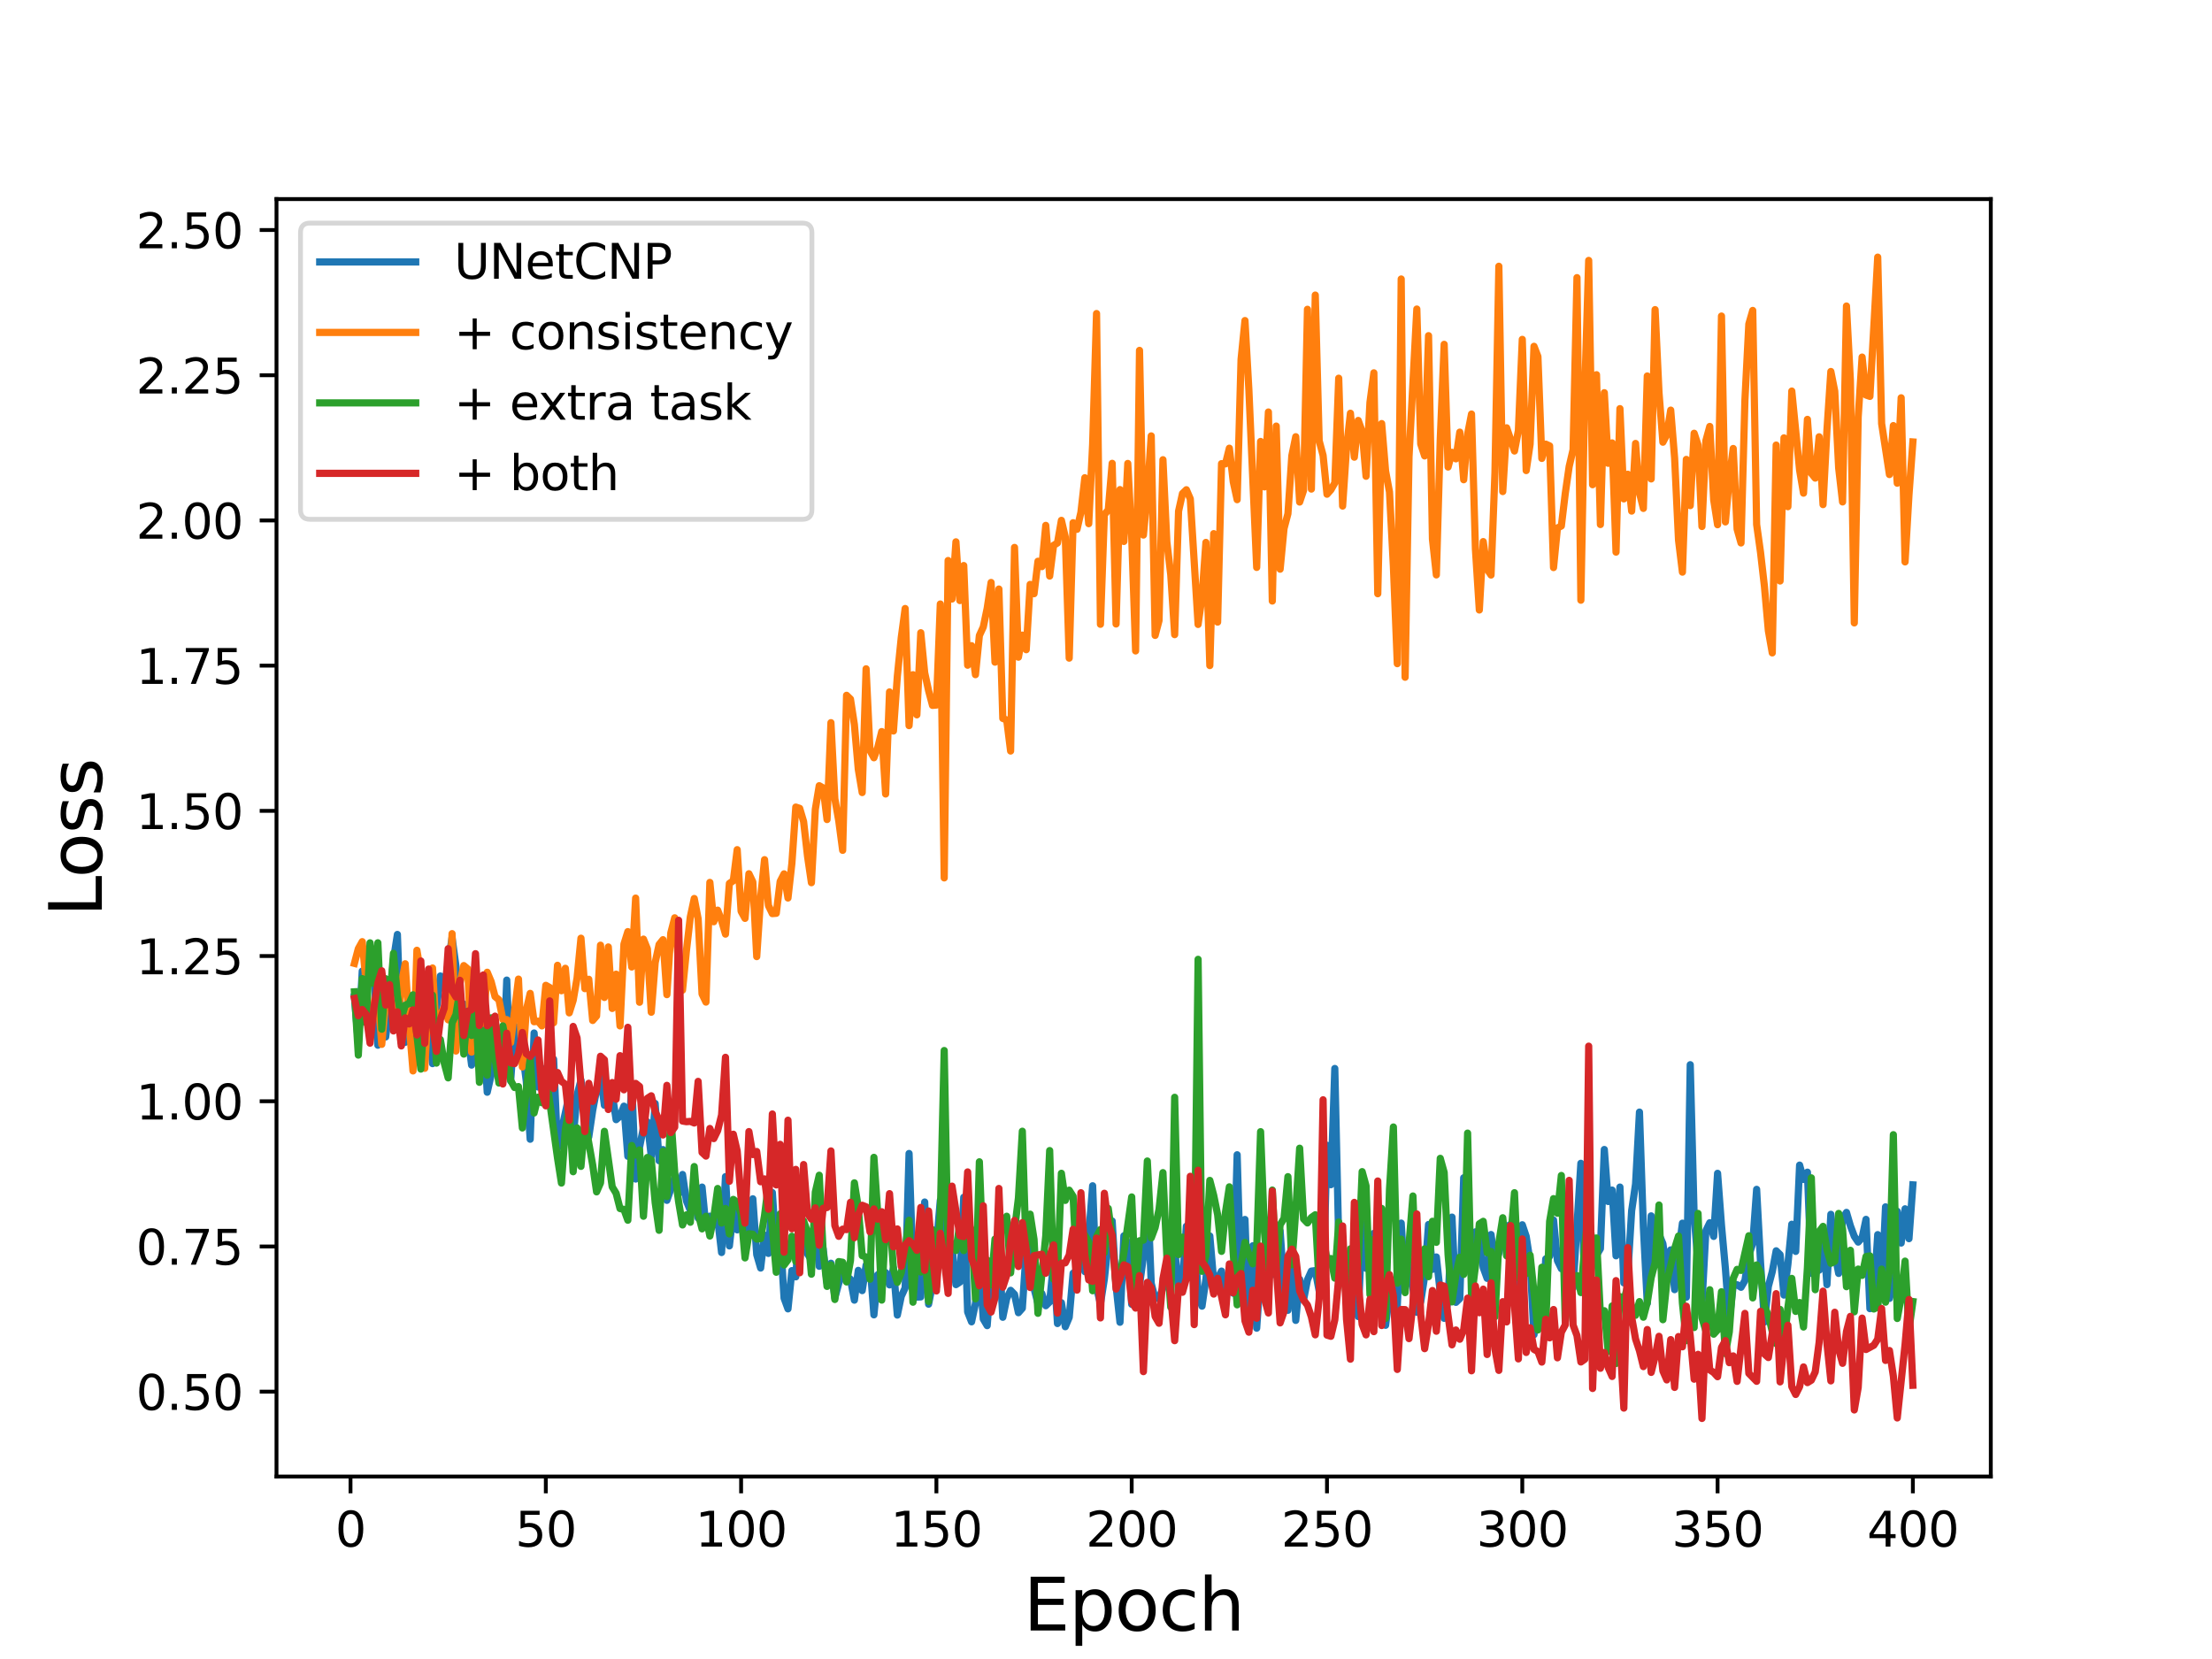 <?xml version="1.0" encoding="utf-8" standalone="no"?>
<!DOCTYPE svg PUBLIC "-//W3C//DTD SVG 1.1//EN"
  "http://www.w3.org/Graphics/SVG/1.1/DTD/svg11.dtd">
<svg height="345.6pt" version="1.1" viewBox="0 0 460.8 345.6" width="460.8pt" xmlns="http://www.w3.org/2000/svg" xmlns:xlink="http://www.w3.org/1999/xlink">
 <defs>
  <style type="text/css">*{stroke-linecap:butt;stroke-linejoin:round;}</style>
 </defs>
 <g id="figure_1">
  <g id="patch_1">
   <path d="M 0 345.6 
L 460.8 345.6 
L 460.8 0 
L 0 0 
z
" style="fill:#ffffff;"/>
  </g>
  <g id="axes_1">
   <g id="patch_2">
    <path d="M 57.6 307.584 
L 414.72 307.584 
L 414.72 41.472 
L 57.6 41.472 
z
" style="fill:#ffffff;"/>
   </g>
   <g id="matplotlib.axis_1">
    <g id="xtick_1">
     <g id="line2d_1">
      <defs>
       <path d="M 0 0 
L 0 3.5 
" id="m7640a8415d" style="stroke:#000000;stroke-width:0.8;"/>
      </defs>
      <g>
       <use style="stroke:#000000;stroke-width:0.8;" x="73.019" xlink:href="#m7640a8415d" y="307.584"/>
      </g>
     </g>
     <g id="text_1">
      <!-- 0 -->
      <g transform="translate(69.838 322.182)scale(0.1 -0.1)">
       <defs>
        <path d="M 2034 4250 
Q 1547 4250 1301 3770 
Q 1056 3291 1056 2328 
Q 1056 1369 1301 889 
Q 1547 409 2034 409 
Q 2525 409 2770 889 
Q 3016 1369 3016 2328 
Q 3016 3291 2770 3770 
Q 2525 4250 2034 4250 
z
M 2034 4750 
Q 2819 4750 3233 4129 
Q 3647 3509 3647 2328 
Q 3647 1150 3233 529 
Q 2819 -91 2034 -91 
Q 1250 -91 836 529 
Q 422 1150 422 2328 
Q 422 3509 836 4129 
Q 1250 4750 2034 4750 
z
" id="DejaVuSans-30" transform="scale(0.016)"/>
       </defs>
       <use xlink:href="#DejaVuSans-30"/>
      </g>
     </g>
    </g>
    <g id="xtick_2">
     <g id="line2d_2">
      <g>
       <use style="stroke:#000000;stroke-width:0.8;" x="113.703" xlink:href="#m7640a8415d" y="307.584"/>
      </g>
     </g>
     <g id="text_2">
      <!-- 50 -->
      <g transform="translate(107.34 322.182)scale(0.1 -0.1)">
       <defs>
        <path d="M 691 4666 
L 3169 4666 
L 3169 4134 
L 1269 4134 
L 1269 2991 
Q 1406 3038 1543 3061 
Q 1681 3084 1819 3084 
Q 2600 3084 3056 2656 
Q 3513 2228 3513 1497 
Q 3513 744 3044 326 
Q 2575 -91 1722 -91 
Q 1428 -91 1123 -41 
Q 819 9 494 109 
L 494 744 
Q 775 591 1075 516 
Q 1375 441 1709 441 
Q 2250 441 2565 725 
Q 2881 1009 2881 1497 
Q 2881 1984 2565 2268 
Q 2250 2553 1709 2553 
Q 1456 2553 1204 2497 
Q 953 2441 691 2322 
L 691 4666 
z
" id="DejaVuSans-35" transform="scale(0.016)"/>
       </defs>
       <use xlink:href="#DejaVuSans-35"/>
       <use x="63.623" xlink:href="#DejaVuSans-30"/>
      </g>
     </g>
    </g>
    <g id="xtick_3">
     <g id="line2d_3">
      <g>
       <use style="stroke:#000000;stroke-width:0.8;" x="154.386" xlink:href="#m7640a8415d" y="307.584"/>
      </g>
     </g>
     <g id="text_3">
      <!-- 100 -->
      <g transform="translate(144.842 322.182)scale(0.1 -0.1)">
       <defs>
        <path d="M 794 531 
L 1825 531 
L 1825 4091 
L 703 3866 
L 703 4441 
L 1819 4666 
L 2450 4666 
L 2450 531 
L 3481 531 
L 3481 0 
L 794 0 
L 794 531 
z
" id="DejaVuSans-31" transform="scale(0.016)"/>
       </defs>
       <use xlink:href="#DejaVuSans-31"/>
       <use x="63.623" xlink:href="#DejaVuSans-30"/>
       <use x="127.246" xlink:href="#DejaVuSans-30"/>
      </g>
     </g>
    </g>
    <g id="xtick_4">
     <g id="line2d_4">
      <g>
       <use style="stroke:#000000;stroke-width:0.8;" x="195.07" xlink:href="#m7640a8415d" y="307.584"/>
      </g>
     </g>
     <g id="text_4">
      <!-- 150 -->
      <g transform="translate(185.526 322.182)scale(0.1 -0.1)">
       <use xlink:href="#DejaVuSans-31"/>
       <use x="63.623" xlink:href="#DejaVuSans-35"/>
       <use x="127.246" xlink:href="#DejaVuSans-30"/>
      </g>
     </g>
    </g>
    <g id="xtick_5">
     <g id="line2d_5">
      <g>
       <use style="stroke:#000000;stroke-width:0.8;" x="235.753" xlink:href="#m7640a8415d" y="307.584"/>
      </g>
     </g>
     <g id="text_5">
      <!-- 200 -->
      <g transform="translate(226.209 322.182)scale(0.1 -0.1)">
       <defs>
        <path d="M 1228 531 
L 3431 531 
L 3431 0 
L 469 0 
L 469 531 
Q 828 903 1448 1529 
Q 2069 2156 2228 2338 
Q 2531 2678 2651 2914 
Q 2772 3150 2772 3378 
Q 2772 3750 2511 3984 
Q 2250 4219 1831 4219 
Q 1534 4219 1204 4116 
Q 875 4013 500 3803 
L 500 4441 
Q 881 4594 1212 4672 
Q 1544 4750 1819 4750 
Q 2544 4750 2975 4387 
Q 3406 4025 3406 3419 
Q 3406 3131 3298 2873 
Q 3191 2616 2906 2266 
Q 2828 2175 2409 1742 
Q 1991 1309 1228 531 
z
" id="DejaVuSans-32" transform="scale(0.016)"/>
       </defs>
       <use xlink:href="#DejaVuSans-32"/>
       <use x="63.623" xlink:href="#DejaVuSans-30"/>
       <use x="127.246" xlink:href="#DejaVuSans-30"/>
      </g>
     </g>
    </g>
    <g id="xtick_6">
     <g id="line2d_6">
      <g>
       <use style="stroke:#000000;stroke-width:0.8;" x="276.437" xlink:href="#m7640a8415d" y="307.584"/>
      </g>
     </g>
     <g id="text_6">
      <!-- 250 -->
      <g transform="translate(266.893 322.182)scale(0.1 -0.1)">
       <use xlink:href="#DejaVuSans-32"/>
       <use x="63.623" xlink:href="#DejaVuSans-35"/>
       <use x="127.246" xlink:href="#DejaVuSans-30"/>
      </g>
     </g>
    </g>
    <g id="xtick_7">
     <g id="line2d_7">
      <g>
       <use style="stroke:#000000;stroke-width:0.8;" x="317.12" xlink:href="#m7640a8415d" y="307.584"/>
      </g>
     </g>
     <g id="text_7">
      <!-- 300 -->
      <g transform="translate(307.576 322.182)scale(0.1 -0.1)">
       <defs>
        <path d="M 2597 2516 
Q 3050 2419 3304 2112 
Q 3559 1806 3559 1356 
Q 3559 666 3084 287 
Q 2609 -91 1734 -91 
Q 1441 -91 1130 -33 
Q 819 25 488 141 
L 488 750 
Q 750 597 1062 519 
Q 1375 441 1716 441 
Q 2309 441 2620 675 
Q 2931 909 2931 1356 
Q 2931 1769 2642 2001 
Q 2353 2234 1838 2234 
L 1294 2234 
L 1294 2753 
L 1863 2753 
Q 2328 2753 2575 2939 
Q 2822 3125 2822 3475 
Q 2822 3834 2567 4026 
Q 2313 4219 1838 4219 
Q 1578 4219 1281 4162 
Q 984 4106 628 3988 
L 628 4550 
Q 988 4650 1302 4700 
Q 1616 4750 1894 4750 
Q 2613 4750 3031 4423 
Q 3450 4097 3450 3541 
Q 3450 3153 3228 2886 
Q 3006 2619 2597 2516 
z
" id="DejaVuSans-33" transform="scale(0.016)"/>
       </defs>
       <use xlink:href="#DejaVuSans-33"/>
       <use x="63.623" xlink:href="#DejaVuSans-30"/>
       <use x="127.246" xlink:href="#DejaVuSans-30"/>
      </g>
     </g>
    </g>
    <g id="xtick_8">
     <g id="line2d_8">
      <g>
       <use style="stroke:#000000;stroke-width:0.8;" x="357.804" xlink:href="#m7640a8415d" y="307.584"/>
      </g>
     </g>
     <g id="text_8">
      <!-- 350 -->
      <g transform="translate(348.26 322.182)scale(0.1 -0.1)">
       <use xlink:href="#DejaVuSans-33"/>
       <use x="63.623" xlink:href="#DejaVuSans-35"/>
       <use x="127.246" xlink:href="#DejaVuSans-30"/>
      </g>
     </g>
    </g>
    <g id="xtick_9">
     <g id="line2d_9">
      <g>
       <use style="stroke:#000000;stroke-width:0.8;" x="398.487" xlink:href="#m7640a8415d" y="307.584"/>
      </g>
     </g>
     <g id="text_9">
      <!-- 400 -->
      <g transform="translate(388.944 322.182)scale(0.1 -0.1)">
       <defs>
        <path d="M 2419 4116 
L 825 1625 
L 2419 1625 
L 2419 4116 
z
M 2253 4666 
L 3047 4666 
L 3047 1625 
L 3713 1625 
L 3713 1100 
L 3047 1100 
L 3047 0 
L 2419 0 
L 2419 1100 
L 313 1100 
L 313 1709 
L 2253 4666 
z
" id="DejaVuSans-34" transform="scale(0.016)"/>
       </defs>
       <use xlink:href="#DejaVuSans-34"/>
       <use x="63.623" xlink:href="#DejaVuSans-30"/>
       <use x="127.246" xlink:href="#DejaVuSans-30"/>
      </g>
     </g>
    </g>
    <g id="text_10">
     <!-- Epoch -->
     <g transform="translate(213.194 339.66)scale(0.15 -0.15)">
      <defs>
       <path d="M 628 4666 
L 3578 4666 
L 3578 4134 
L 1259 4134 
L 1259 2753 
L 3481 2753 
L 3481 2222 
L 1259 2222 
L 1259 531 
L 3634 531 
L 3634 0 
L 628 0 
L 628 4666 
z
" id="DejaVuSans-45" transform="scale(0.016)"/>
       <path d="M 1159 525 
L 1159 -1331 
L 581 -1331 
L 581 3500 
L 1159 3500 
L 1159 2969 
Q 1341 3281 1617 3432 
Q 1894 3584 2278 3584 
Q 2916 3584 3314 3078 
Q 3713 2572 3713 1747 
Q 3713 922 3314 415 
Q 2916 -91 2278 -91 
Q 1894 -91 1617 61 
Q 1341 213 1159 525 
z
M 3116 1747 
Q 3116 2381 2855 2742 
Q 2594 3103 2138 3103 
Q 1681 3103 1420 2742 
Q 1159 2381 1159 1747 
Q 1159 1113 1420 752 
Q 1681 391 2138 391 
Q 2594 391 2855 752 
Q 3116 1113 3116 1747 
z
" id="DejaVuSans-70" transform="scale(0.016)"/>
       <path d="M 1959 3097 
Q 1497 3097 1228 2736 
Q 959 2375 959 1747 
Q 959 1119 1226 758 
Q 1494 397 1959 397 
Q 2419 397 2687 759 
Q 2956 1122 2956 1747 
Q 2956 2369 2687 2733 
Q 2419 3097 1959 3097 
z
M 1959 3584 
Q 2709 3584 3137 3096 
Q 3566 2609 3566 1747 
Q 3566 888 3137 398 
Q 2709 -91 1959 -91 
Q 1206 -91 779 398 
Q 353 888 353 1747 
Q 353 2609 779 3096 
Q 1206 3584 1959 3584 
z
" id="DejaVuSans-6f" transform="scale(0.016)"/>
       <path d="M 3122 3366 
L 3122 2828 
Q 2878 2963 2633 3030 
Q 2388 3097 2138 3097 
Q 1578 3097 1268 2742 
Q 959 2388 959 1747 
Q 959 1106 1268 751 
Q 1578 397 2138 397 
Q 2388 397 2633 464 
Q 2878 531 3122 666 
L 3122 134 
Q 2881 22 2623 -34 
Q 2366 -91 2075 -91 
Q 1284 -91 818 406 
Q 353 903 353 1747 
Q 353 2603 823 3093 
Q 1294 3584 2113 3584 
Q 2378 3584 2631 3529 
Q 2884 3475 3122 3366 
z
" id="DejaVuSans-63" transform="scale(0.016)"/>
       <path d="M 3513 2113 
L 3513 0 
L 2938 0 
L 2938 2094 
Q 2938 2591 2744 2837 
Q 2550 3084 2163 3084 
Q 1697 3084 1428 2787 
Q 1159 2491 1159 1978 
L 1159 0 
L 581 0 
L 581 4863 
L 1159 4863 
L 1159 2956 
Q 1366 3272 1645 3428 
Q 1925 3584 2291 3584 
Q 2894 3584 3203 3211 
Q 3513 2838 3513 2113 
z
" id="DejaVuSans-68" transform="scale(0.016)"/>
      </defs>
      <use xlink:href="#DejaVuSans-45"/>
      <use x="63.184" xlink:href="#DejaVuSans-70"/>
      <use x="126.66" xlink:href="#DejaVuSans-6f"/>
      <use x="187.842" xlink:href="#DejaVuSans-63"/>
      <use x="242.822" xlink:href="#DejaVuSans-68"/>
     </g>
    </g>
   </g>
   <g id="matplotlib.axis_2">
    <g id="ytick_1">
     <g id="line2d_10">
      <defs>
       <path d="M 0 0 
L -3.5 0 
" id="mdf143d8eb0" style="stroke:#000000;stroke-width:0.8;"/>
      </defs>
      <g>
       <use style="stroke:#000000;stroke-width:0.8;" x="57.6" xlink:href="#mdf143d8eb0" y="289.907"/>
      </g>
     </g>
     <g id="text_11">
      <!-- 0.50 -->
      <g transform="translate(28.334 293.706)scale(0.1 -0.1)">
       <defs>
        <path d="M 684 794 
L 1344 794 
L 1344 0 
L 684 0 
L 684 794 
z
" id="DejaVuSans-2e" transform="scale(0.016)"/>
       </defs>
       <use xlink:href="#DejaVuSans-30"/>
       <use x="63.623" xlink:href="#DejaVuSans-2e"/>
       <use x="95.41" xlink:href="#DejaVuSans-35"/>
       <use x="159.033" xlink:href="#DejaVuSans-30"/>
      </g>
     </g>
    </g>
    <g id="ytick_2">
     <g id="line2d_11">
      <g>
       <use style="stroke:#000000;stroke-width:0.8;" x="57.6" xlink:href="#mdf143d8eb0" y="259.659"/>
      </g>
     </g>
     <g id="text_12">
      <!-- 0.75 -->
      <g transform="translate(28.334 263.458)scale(0.1 -0.1)">
       <defs>
        <path d="M 525 4666 
L 3525 4666 
L 3525 4397 
L 1831 0 
L 1172 0 
L 2766 4134 
L 525 4134 
L 525 4666 
z
" id="DejaVuSans-37" transform="scale(0.016)"/>
       </defs>
       <use xlink:href="#DejaVuSans-30"/>
       <use x="63.623" xlink:href="#DejaVuSans-2e"/>
       <use x="95.41" xlink:href="#DejaVuSans-37"/>
       <use x="159.033" xlink:href="#DejaVuSans-35"/>
      </g>
     </g>
    </g>
    <g id="ytick_3">
     <g id="line2d_12">
      <g>
       <use style="stroke:#000000;stroke-width:0.8;" x="57.6" xlink:href="#mdf143d8eb0" y="229.41"/>
      </g>
     </g>
     <g id="text_13">
      <!-- 1.00 -->
      <g transform="translate(28.334 233.21)scale(0.1 -0.1)">
       <use xlink:href="#DejaVuSans-31"/>
       <use x="63.623" xlink:href="#DejaVuSans-2e"/>
       <use x="95.41" xlink:href="#DejaVuSans-30"/>
       <use x="159.033" xlink:href="#DejaVuSans-30"/>
      </g>
     </g>
    </g>
    <g id="ytick_4">
     <g id="line2d_13">
      <g>
       <use style="stroke:#000000;stroke-width:0.8;" x="57.6" xlink:href="#mdf143d8eb0" y="199.162"/>
      </g>
     </g>
     <g id="text_14">
      <!-- 1.25 -->
      <g transform="translate(28.334 202.961)scale(0.1 -0.1)">
       <use xlink:href="#DejaVuSans-31"/>
       <use x="63.623" xlink:href="#DejaVuSans-2e"/>
       <use x="95.41" xlink:href="#DejaVuSans-32"/>
       <use x="159.033" xlink:href="#DejaVuSans-35"/>
      </g>
     </g>
    </g>
    <g id="ytick_5">
     <g id="line2d_14">
      <g>
       <use style="stroke:#000000;stroke-width:0.8;" x="57.6" xlink:href="#mdf143d8eb0" y="168.914"/>
      </g>
     </g>
     <g id="text_15">
      <!-- 1.50 -->
      <g transform="translate(28.334 172.713)scale(0.1 -0.1)">
       <use xlink:href="#DejaVuSans-31"/>
       <use x="63.623" xlink:href="#DejaVuSans-2e"/>
       <use x="95.41" xlink:href="#DejaVuSans-35"/>
       <use x="159.033" xlink:href="#DejaVuSans-30"/>
      </g>
     </g>
    </g>
    <g id="ytick_6">
     <g id="line2d_15">
      <g>
       <use style="stroke:#000000;stroke-width:0.8;" x="57.6" xlink:href="#mdf143d8eb0" y="138.666"/>
      </g>
     </g>
     <g id="text_16">
      <!-- 1.75 -->
      <g transform="translate(28.334 142.465)scale(0.1 -0.1)">
       <use xlink:href="#DejaVuSans-31"/>
       <use x="63.623" xlink:href="#DejaVuSans-2e"/>
       <use x="95.41" xlink:href="#DejaVuSans-37"/>
       <use x="159.033" xlink:href="#DejaVuSans-35"/>
      </g>
     </g>
    </g>
    <g id="ytick_7">
     <g id="line2d_16">
      <g>
       <use style="stroke:#000000;stroke-width:0.8;" x="57.6" xlink:href="#mdf143d8eb0" y="108.417"/>
      </g>
     </g>
     <g id="text_17">
      <!-- 2.00 -->
      <g transform="translate(28.334 112.217)scale(0.1 -0.1)">
       <use xlink:href="#DejaVuSans-32"/>
       <use x="63.623" xlink:href="#DejaVuSans-2e"/>
       <use x="95.41" xlink:href="#DejaVuSans-30"/>
       <use x="159.033" xlink:href="#DejaVuSans-30"/>
      </g>
     </g>
    </g>
    <g id="ytick_8">
     <g id="line2d_17">
      <g>
       <use style="stroke:#000000;stroke-width:0.8;" x="57.6" xlink:href="#mdf143d8eb0" y="78.169"/>
      </g>
     </g>
     <g id="text_18">
      <!-- 2.25 -->
      <g transform="translate(28.334 81.968)scale(0.1 -0.1)">
       <use xlink:href="#DejaVuSans-32"/>
       <use x="63.623" xlink:href="#DejaVuSans-2e"/>
       <use x="95.41" xlink:href="#DejaVuSans-32"/>
       <use x="159.033" xlink:href="#DejaVuSans-35"/>
      </g>
     </g>
    </g>
    <g id="ytick_9">
     <g id="line2d_18">
      <g>
       <use style="stroke:#000000;stroke-width:0.8;" x="57.6" xlink:href="#mdf143d8eb0" y="47.921"/>
      </g>
     </g>
     <g id="text_19">
      <!-- 2.50 -->
      <g transform="translate(28.334 51.72)scale(0.1 -0.1)">
       <use xlink:href="#DejaVuSans-32"/>
       <use x="63.623" xlink:href="#DejaVuSans-2e"/>
       <use x="95.41" xlink:href="#DejaVuSans-35"/>
       <use x="159.033" xlink:href="#DejaVuSans-30"/>
      </g>
     </g>
    </g>
    <g id="text_20">
     <!-- Loss -->
     <g transform="translate(21.215 190.979)rotate(-90)scale(0.15 -0.15)">
      <defs>
       <path d="M 628 4666 
L 1259 4666 
L 1259 531 
L 3531 531 
L 3531 0 
L 628 0 
L 628 4666 
z
" id="DejaVuSans-4c" transform="scale(0.016)"/>
       <path d="M 2834 3397 
L 2834 2853 
Q 2591 2978 2328 3040 
Q 2066 3103 1784 3103 
Q 1356 3103 1142 2972 
Q 928 2841 928 2578 
Q 928 2378 1081 2264 
Q 1234 2150 1697 2047 
L 1894 2003 
Q 2506 1872 2764 1633 
Q 3022 1394 3022 966 
Q 3022 478 2636 193 
Q 2250 -91 1575 -91 
Q 1294 -91 989 -36 
Q 684 19 347 128 
L 347 722 
Q 666 556 975 473 
Q 1284 391 1588 391 
Q 1994 391 2212 530 
Q 2431 669 2431 922 
Q 2431 1156 2273 1281 
Q 2116 1406 1581 1522 
L 1381 1569 
Q 847 1681 609 1914 
Q 372 2147 372 2553 
Q 372 3047 722 3315 
Q 1072 3584 1716 3584 
Q 2034 3584 2315 3537 
Q 2597 3491 2834 3397 
z
" id="DejaVuSans-73" transform="scale(0.016)"/>
      </defs>
      <use xlink:href="#DejaVuSans-4c"/>
      <use x="53.963" xlink:href="#DejaVuSans-6f"/>
      <use x="115.145" xlink:href="#DejaVuSans-73"/>
      <use x="167.244" xlink:href="#DejaVuSans-73"/>
     </g>
    </g>
   </g>
   <g id="line2d_19">
    <path clip-path="url(#p97db94c4e0)" d="M 73.833 207.66 
L 74.646 217.324 
L 75.46 202.293 
L 76.274 207.363 
L 77.087 197.935 
L 77.901 202.168 
L 78.715 217.732 
L 79.528 210.024 
L 80.342 216.015 
L 81.156 209.657 
L 81.969 199.914 
L 82.783 194.663 
L 83.597 217.281 
L 84.41 217.137 
L 85.224 216.199 
L 86.038 209.979 
L 86.851 212.502 
L 87.665 207.435 
L 88.479 203.577 
L 89.292 213.246 
L 90.106 221.571 
L 90.92 210.249 
L 91.733 203.317 
L 92.547 205.94 
L 94.174 195.355 
L 94.988 201.299 
L 95.802 215.6 
L 96.616 209.172 
L 98.243 221.879 
L 99.057 212.161 
L 99.87 208.043 
L 100.684 213.892 
L 101.498 227.532 
L 102.311 223.984 
L 103.125 217.754 
L 103.939 224.607 
L 104.752 224.72 
L 105.566 204.171 
L 106.38 225.183 
L 107.193 213.693 
L 108.007 214.676 
L 108.821 218.877 
L 109.634 225.256 
L 110.448 237.323 
L 111.262 215.192 
L 112.075 226.442 
L 112.889 224.643 
L 113.703 222.508 
L 114.516 228.273 
L 115.33 220.663 
L 116.144 239.19 
L 118.585 228.122 
L 119.398 237.069 
L 120.212 228.1 
L 121.026 225.031 
L 122.653 236.833 
L 123.467 231.328 
L 124.28 227.074 
L 125.094 223.996 
L 125.908 230.247 
L 126.721 226.526 
L 127.535 227.938 
L 128.349 233.244 
L 129.162 232.533 
L 129.976 230.433 
L 130.79 240.878 
L 131.603 225.663 
L 132.417 245.617 
L 133.231 238.985 
L 134.044 234.903 
L 134.858 233.707 
L 135.672 240.86 
L 136.485 229.882 
L 137.299 241.8 
L 138.113 239.477 
L 138.926 250.055 
L 140.554 245.392 
L 141.367 248.713 
L 142.181 244.667 
L 142.995 250.169 
L 143.808 252.179 
L 144.622 249.517 
L 145.436 253.738 
L 146.249 247.294 
L 147.063 255.643 
L 147.877 253.344 
L 148.69 255.166 
L 149.504 253.888 
L 150.318 260.922 
L 151.131 245.113 
L 151.945 259.546 
L 152.759 252.324 
L 153.572 256.204 
L 154.386 251.274 
L 155.2 258.379 
L 156.013 256.856 
L 156.827 249.73 
L 157.641 261.362 
L 158.454 264.157 
L 159.268 257.291 
L 160.082 261.112 
L 160.895 248.431 
L 161.709 260.759 
L 162.523 257.098 
L 163.336 270.432 
L 164.15 272.66 
L 164.964 264.693 
L 165.777 265.99 
L 166.591 253.543 
L 167.405 256.398 
L 168.219 261.217 
L 169.032 262.461 
L 169.846 253.814 
L 170.66 263.792 
L 171.473 260.104 
L 172.287 267.226 
L 173.101 263.155 
L 173.914 270.368 
L 174.728 267.31 
L 175.542 265.261 
L 177.169 266.486 
L 177.983 270.843 
L 178.796 264.644 
L 179.61 268.858 
L 180.424 263.542 
L 181.237 263.187 
L 182.051 273.907 
L 182.865 265.552 
L 183.678 264.908 
L 184.492 265.092 
L 185.306 267.668 
L 186.119 264.183 
L 186.933 273.955 
L 187.747 270.044 
L 188.56 268.301 
L 189.374 240.294 
L 190.188 264.069 
L 191.001 270.211 
L 191.815 270.17 
L 192.629 250.405 
L 193.442 271.683 
L 194.256 267.592 
L 195.07 259.509 
L 195.883 250.049 
L 196.697 256.865 
L 197.511 266.891 
L 198.324 259.843 
L 199.138 267.613 
L 199.952 267.087 
L 200.765 249.419 
L 201.579 273.304 
L 202.393 275.361 
L 203.206 271.545 
L 204.02 263.204 
L 204.834 274.777 
L 205.647 276.153 
L 206.461 265.544 
L 207.275 261.718 
L 208.088 259.944 
L 208.902 274.413 
L 209.716 270.493 
L 210.529 268.799 
L 211.343 269.642 
L 212.157 273.461 
L 212.97 272.537 
L 213.784 260.394 
L 214.598 259.313 
L 215.411 268.409 
L 216.225 271.549 
L 217.039 269.468 
L 217.852 272.005 
L 218.666 271.201 
L 219.48 262.945 
L 220.293 275.716 
L 221.107 271.376 
L 221.921 276.376 
L 222.734 274.441 
L 223.548 265.234 
L 224.362 264.651 
L 225.175 253.624 
L 225.989 264.898 
L 226.803 257.309 
L 227.616 247.018 
L 228.43 268.258 
L 229.244 271.61 
L 230.057 266.435 
L 230.871 259.024 
L 231.685 254.354 
L 232.498 267.908 
L 233.312 275.452 
L 234.126 257.443 
L 234.939 258.95 
L 235.753 271.71 
L 236.567 268.623 
L 237.381 267.718 
L 238.194 261.812 
L 239.008 247.352 
L 239.822 267.362 
L 240.635 270.517 
L 241.449 270.382 
L 242.263 268.319 
L 243.076 263.295 
L 244.704 260.27 
L 245.517 268.272 
L 246.331 267.011 
L 247.145 255.444 
L 247.958 256.017 
L 248.772 255.068 
L 249.586 269.836 
L 250.399 272.098 
L 251.213 266.462 
L 252.027 257.475 
L 252.84 266.926 
L 253.654 266.364 
L 254.468 264.793 
L 255.281 271.623 
L 256.095 264.458 
L 256.909 269.405 
L 257.722 240.558 
L 258.536 268.861 
L 259.35 254.037 
L 260.163 276.587 
L 260.977 259.517 
L 261.791 276.687 
L 262.604 264.848 
L 263.418 268.84 
L 264.232 261.866 
L 265.045 265.538 
L 265.859 261.784 
L 266.673 256.407 
L 267.486 268.187 
L 268.3 272.961 
L 269.114 256.728 
L 269.927 275.063 
L 270.741 266.503 
L 271.555 270.79 
L 272.368 266.604 
L 273.182 264.796 
L 273.996 264.69 
L 274.809 268.926 
L 275.623 268.636 
L 276.437 238.586 
L 277.25 246.795 
L 278.064 222.586 
L 278.878 258.49 
L 279.691 260.452 
L 280.505 266.437 
L 281.319 262.025 
L 282.132 262.316 
L 282.946 274.262 
L 283.76 254.96 
L 284.573 264.211 
L 285.387 264.037 
L 286.201 256.931 
L 287.014 260.97 
L 287.828 253.743 
L 288.642 276.081 
L 289.455 269.722 
L 290.269 272.166 
L 291.083 271.935 
L 291.896 254.792 
L 292.71 268.139 
L 293.524 263.442 
L 295.151 273.373 
L 295.965 271.149 
L 296.778 265.906 
L 297.592 255.081 
L 298.406 264.431 
L 299.219 261.854 
L 300.033 269.293 
L 300.847 274.634 
L 301.66 271.145 
L 302.474 253.546 
L 303.288 271.304 
L 304.101 270.525 
L 304.915 245.353 
L 305.729 258.088 
L 306.543 261.355 
L 307.356 256.616 
L 308.17 258.007 
L 308.984 264.07 
L 309.797 266.308 
L 310.611 257.176 
L 311.425 263.437 
L 312.238 261.08 
L 313.052 255.801 
L 313.866 255.539 
L 314.679 255.07 
L 315.493 261.281 
L 316.307 271.81 
L 317.12 255.142 
L 317.934 257.565 
L 318.748 262.839 
L 319.561 278.039 
L 320.375 271.469 
L 321.189 275.797 
L 322.002 262.26 
L 322.816 261.714 
L 323.63 254.158 
L 324.443 262.617 
L 325.257 264.289 
L 326.071 256.29 
L 326.884 263.278 
L 327.698 268.31 
L 329.325 242.338 
L 330.139 268.698 
L 330.953 257.025 
L 331.766 257.889 
L 332.58 261.488 
L 333.394 260.128 
L 334.207 239.461 
L 335.021 250.298 
L 335.835 247.916 
L 336.648 261.606 
L 337.462 247.289 
L 338.276 267.252 
L 339.089 265.553 
L 339.903 252.22 
L 340.717 246.651 
L 341.53 231.669 
L 342.344 255.619 
L 343.158 271.526 
L 343.971 253.285 
L 344.785 262.934 
L 345.599 257.108 
L 346.412 259.082 
L 347.226 264.915 
L 348.04 260.374 
L 348.853 268.656 
L 349.667 261.021 
L 350.481 254.808 
L 351.294 270.239 
L 352.108 221.798 
L 352.922 253.285 
L 353.735 263.375 
L 354.549 271.656 
L 355.363 256.399 
L 356.176 254.719 
L 356.99 257.567 
L 357.804 244.424 
L 358.617 255.228 
L 359.431 264.246 
L 360.245 275.036 
L 361.058 267.758 
L 361.872 267.632 
L 362.686 268.163 
L 363.499 266.769 
L 364.313 261.563 
L 365.127 258.984 
L 365.94 247.763 
L 366.754 263.023 
L 367.568 275.404 
L 368.381 267.988 
L 369.195 264.911 
L 370.009 260.568 
L 370.822 261.364 
L 371.636 269.792 
L 372.45 263.407 
L 373.263 255.028 
L 374.077 260.69 
L 374.891 242.715 
L 375.704 245.708 
L 376.518 244.187 
L 377.332 265.247 
L 378.146 256.714 
L 378.959 264.598 
L 379.773 256.845 
L 380.587 267.614 
L 381.4 252.963 
L 382.214 261.057 
L 383.028 265.278 
L 383.841 253.881 
L 384.655 252.566 
L 385.469 255.351 
L 386.282 257.539 
L 387.096 258.749 
L 387.91 257.85 
L 388.723 254.015 
L 389.537 272.616 
L 390.351 269.848 
L 391.164 257.195 
L 391.978 269.001 
L 392.792 251.408 
L 393.605 270.486 
L 394.419 267.506 
L 395.233 252.341 
L 396.046 258.949 
L 396.86 251.818 
L 397.674 258.04 
L 398.487 246.826 
L 398.487 246.826 
" style="fill:none;stroke:#1f77b4;stroke-linecap:square;stroke-width:1.5;"/>
   </g>
   <g id="line2d_20">
    <path clip-path="url(#p97db94c4e0)" d="M 73.833 200.69 
L 74.646 197.623 
L 75.46 196.163 
L 77.087 213.437 
L 77.901 211.473 
L 78.715 206.999 
L 79.528 217.56 
L 80.342 208.303 
L 81.156 205.214 
L 81.969 209.77 
L 82.783 213.458 
L 83.597 205.109 
L 84.41 200.766 
L 85.224 213.283 
L 86.038 223.095 
L 86.851 197.96 
L 87.665 202.887 
L 88.479 222.553 
L 89.292 208.261 
L 90.106 201.648 
L 90.92 216.123 
L 91.733 211.547 
L 92.547 209.738 
L 93.361 212.446 
L 94.174 194.494 
L 94.988 218.952 
L 95.802 204.997 
L 96.616 201.15 
L 97.429 201.834 
L 98.243 219.172 
L 99.057 205.09 
L 99.87 209.852 
L 100.684 213.226 
L 101.498 202.535 
L 102.311 204.479 
L 103.125 207.605 
L 103.939 208.282 
L 104.752 212.384 
L 105.566 212.401 
L 106.38 217.201 
L 108.007 203.964 
L 108.821 222.273 
L 109.634 210.444 
L 110.448 206.938 
L 111.262 212.85 
L 112.075 212.724 
L 112.889 213.708 
L 113.703 205.262 
L 114.516 205.723 
L 115.33 213.062 
L 116.144 201.09 
L 116.957 206.391 
L 117.771 201.713 
L 118.585 210.998 
L 119.398 208.399 
L 120.212 203.739 
L 121.026 195.447 
L 121.839 205.953 
L 122.653 203.998 
L 123.467 212.581 
L 124.28 211.642 
L 125.094 196.9 
L 125.908 207.791 
L 126.721 197.267 
L 127.535 210.081 
L 128.349 202.938 
L 129.162 213.711 
L 129.976 196.684 
L 130.79 194.073 
L 131.603 201.444 
L 132.417 187.089 
L 133.231 208.788 
L 134.044 195.637 
L 134.858 197.678 
L 135.672 210.866 
L 136.485 200.538 
L 137.299 196.76 
L 138.113 195.755 
L 138.926 207.203 
L 139.74 194.352 
L 140.554 191.193 
L 141.367 200.545 
L 142.181 206.266 
L 142.995 198.041 
L 143.808 191.004 
L 144.622 187.174 
L 145.436 191.41 
L 146.249 207.069 
L 147.063 208.754 
L 147.877 183.819 
L 148.69 192.017 
L 149.504 189.602 
L 150.318 191.78 
L 151.131 194.593 
L 151.945 184.034 
L 152.759 183.473 
L 153.572 177.001 
L 154.386 189.835 
L 155.2 191.315 
L 156.013 182.02 
L 156.827 183.72 
L 157.641 199.277 
L 158.454 187.019 
L 159.268 179.088 
L 160.082 188.648 
L 160.895 190.323 
L 161.709 190.256 
L 162.523 183.617 
L 163.336 182.038 
L 164.15 187.072 
L 164.964 179.853 
L 165.777 168.128 
L 166.591 168.398 
L 167.405 171.15 
L 168.219 178.333 
L 169.032 183.882 
L 169.846 168.596 
L 170.66 163.677 
L 171.473 164.136 
L 172.287 170.725 
L 173.101 150.545 
L 173.914 166.389 
L 174.728 170.991 
L 175.542 177.141 
L 176.355 144.845 
L 177.169 145.634 
L 177.983 150.953 
L 178.796 160.248 
L 179.61 165.104 
L 180.424 139.325 
L 181.237 156.372 
L 182.051 157.855 
L 182.865 155.669 
L 183.678 152.399 
L 184.492 165.401 
L 185.306 144.141 
L 186.119 152.282 
L 186.933 140.854 
L 187.747 132.833 
L 188.56 126.765 
L 189.374 151.162 
L 190.188 140.553 
L 191.001 148.916 
L 191.815 131.811 
L 192.629 140.15 
L 193.442 143.872 
L 194.256 146.942 
L 195.07 146.874 
L 195.883 125.824 
L 196.697 182.883 
L 197.511 116.763 
L 198.324 124.786 
L 199.138 112.874 
L 199.952 125.106 
L 200.765 117.812 
L 201.579 138.574 
L 202.393 134.504 
L 203.206 140.545 
L 204.02 132.39 
L 204.834 130.616 
L 205.647 126.726 
L 206.461 121.34 
L 207.275 137.94 
L 208.088 122.708 
L 208.902 149.659 
L 209.716 149.982 
L 210.529 156.45 
L 211.343 114.038 
L 212.157 136.901 
L 212.97 132.305 
L 213.784 135.342 
L 214.598 121.74 
L 215.411 123.68 
L 216.225 116.922 
L 217.039 118.04 
L 217.852 109.445 
L 218.666 120.006 
L 219.48 113.614 
L 220.293 113.106 
L 221.107 108.399 
L 221.921 111.882 
L 222.734 137.1 
L 223.548 108.891 
L 224.362 110.265 
L 225.175 106.721 
L 225.989 99.519 
L 226.803 109.092 
L 227.616 92.558 
L 228.43 65.316 
L 229.244 130.051 
L 230.057 107.211 
L 230.871 106.221 
L 231.685 96.522 
L 232.498 129.985 
L 233.312 101.991 
L 234.126 112.792 
L 234.939 96.543 
L 235.753 111.791 
L 236.567 135.599 
L 237.381 72.993 
L 238.194 111.462 
L 239.008 102.86 
L 239.822 90.806 
L 240.635 132.365 
L 241.449 129.273 
L 242.263 95.77 
L 243.076 112.884 
L 243.89 119.727 
L 244.704 132.206 
L 245.517 106.483 
L 246.331 102.815 
L 247.145 102.022 
L 247.958 103.914 
L 249.586 130.082 
L 250.399 124.358 
L 251.213 112.992 
L 252.027 138.646 
L 252.84 111.167 
L 253.654 129.597 
L 254.468 96.584 
L 255.281 96.636 
L 256.095 93.369 
L 256.909 100.377 
L 257.722 104.09 
L 258.536 74.866 
L 259.35 66.778 
L 260.163 81.213 
L 261.791 118.203 
L 262.604 91.964 
L 263.418 101.423 
L 264.232 85.827 
L 265.045 125.21 
L 265.859 88.762 
L 266.673 118.574 
L 267.486 110.094 
L 268.3 107.011 
L 269.114 94.916 
L 269.927 90.978 
L 270.741 104.585 
L 271.555 102.153 
L 272.368 64.433 
L 273.182 101.882 
L 273.996 61.471 
L 274.809 91.821 
L 275.623 94.875 
L 276.437 102.954 
L 277.25 102.039 
L 278.064 100.593 
L 278.878 78.788 
L 279.691 105.422 
L 280.505 93.326 
L 281.319 86.087 
L 282.132 95.239 
L 282.946 87.587 
L 283.76 89.88 
L 284.573 99.213 
L 285.387 83.84 
L 286.201 77.666 
L 287.014 123.687 
L 287.828 88.238 
L 288.642 98.12 
L 289.455 102.48 
L 290.269 117.99 
L 291.083 138.256 
L 291.896 58.121 
L 292.71 141.083 
L 293.524 95.158 
L 295.151 64.381 
L 295.965 92.488 
L 296.778 94.977 
L 297.592 69.924 
L 298.406 112.32 
L 299.219 119.762 
L 300.033 91.495 
L 300.847 71.731 
L 301.66 97.291 
L 302.474 94.219 
L 303.288 95.585 
L 304.101 90.023 
L 304.915 99.936 
L 305.729 90.422 
L 306.543 86.253 
L 307.356 114.352 
L 308.17 127.073 
L 308.984 112.823 
L 309.797 118.578 
L 310.611 119.792 
L 311.425 98.48 
L 312.238 55.468 
L 313.052 102.4 
L 313.866 89.123 
L 315.493 93.952 
L 316.307 89.705 
L 317.12 70.699 
L 317.934 98.025 
L 318.748 92.539 
L 319.561 72.145 
L 320.375 74.27 
L 321.189 95.498 
L 322.002 92.521 
L 322.816 92.889 
L 323.63 118.235 
L 324.443 109.993 
L 325.257 109.57 
L 326.071 102.819 
L 326.884 97.183 
L 327.698 93.685 
L 328.512 57.837 
L 329.325 125.037 
L 330.139 81.322 
L 330.953 54.249 
L 331.766 100.972 
L 332.58 78.059 
L 333.394 109.266 
L 334.207 81.805 
L 335.021 96.513 
L 335.835 92.271 
L 336.648 115.014 
L 337.462 85.125 
L 338.276 103.928 
L 339.089 98.792 
L 339.903 106.471 
L 340.717 92.377 
L 341.53 102.655 
L 342.344 105.909 
L 343.158 78.325 
L 343.971 99.77 
L 344.785 64.501 
L 345.599 81.765 
L 346.412 92.119 
L 347.226 90.538 
L 348.04 85.437 
L 348.853 95.413 
L 349.667 112.522 
L 350.481 119.187 
L 351.294 95.703 
L 352.108 105.331 
L 352.922 90.257 
L 353.735 92.718 
L 354.549 109.678 
L 355.363 91.819 
L 356.176 88.838 
L 356.99 104.112 
L 357.804 109.311 
L 358.617 65.839 
L 359.431 108.722 
L 360.245 99.649 
L 361.058 93.429 
L 361.872 110.226 
L 362.686 113.107 
L 363.499 83.319 
L 364.313 67.505 
L 365.127 64.672 
L 365.94 109.261 
L 366.754 115.1 
L 367.568 122.197 
L 368.381 131.38 
L 369.195 136.01 
L 370.009 92.717 
L 370.822 121.032 
L 371.636 91.212 
L 372.45 105.552 
L 373.263 81.467 
L 374.891 97.938 
L 375.704 102.732 
L 376.518 87.363 
L 377.332 98.596 
L 378.146 99.597 
L 378.959 90.992 
L 379.773 105.118 
L 380.587 89.581 
L 381.4 77.39 
L 382.214 81.498 
L 383.028 97.496 
L 383.841 104.562 
L 384.655 63.75 
L 385.469 79.242 
L 386.282 129.762 
L 387.096 86.861 
L 387.91 74.39 
L 388.723 82.29 
L 389.537 82.574 
L 391.164 53.568 
L 391.978 88.235 
L 393.605 98.855 
L 394.419 88.66 
L 395.233 100.66 
L 396.046 82.869 
L 396.86 117.055 
L 397.674 103.079 
L 398.487 92.063 
L 398.487 92.063 
" style="fill:none;stroke:#ff7f0e;stroke-linecap:square;stroke-width:1.5;"/>
   </g>
   <g id="line2d_21">
    <path clip-path="url(#p97db94c4e0)" d="M 73.833 206.612 
L 74.646 219.797 
L 75.46 203.861 
L 76.274 213.055 
L 77.087 196.412 
L 77.901 204.895 
L 78.715 196.401 
L 79.528 214.41 
L 80.342 203.884 
L 81.156 209.12 
L 81.969 198.59 
L 82.783 207.348 
L 83.597 212.199 
L 84.41 209.404 
L 85.224 209.056 
L 86.038 207.235 
L 86.851 215.639 
L 87.665 222.708 
L 88.479 210.45 
L 89.292 207.433 
L 90.106 207.315 
L 90.92 221.466 
L 91.733 216.556 
L 92.547 221.469 
L 93.361 224.542 
L 94.174 213.096 
L 94.988 211.355 
L 95.802 206.303 
L 96.616 219.589 
L 97.429 210.682 
L 98.243 215.707 
L 99.057 208.303 
L 99.87 225.461 
L 100.684 214.648 
L 101.498 223.988 
L 102.311 212.033 
L 103.125 220.577 
L 103.939 225.617 
L 104.752 213.706 
L 105.566 218.064 
L 106.38 225.071 
L 107.193 226.548 
L 108.007 226.357 
L 108.821 234.977 
L 109.634 227.031 
L 110.448 220.566 
L 111.262 231.85 
L 112.075 228.56 
L 112.889 229.731 
L 113.703 223.758 
L 116.144 241.269 
L 116.957 246.451 
L 117.771 235.284 
L 118.585 230.814 
L 119.398 244.092 
L 120.212 234.956 
L 121.026 242.979 
L 121.839 233.511 
L 123.467 242.69 
L 124.28 248.287 
L 125.094 246.422 
L 125.908 235.675 
L 127.535 247.246 
L 128.349 248.58 
L 129.162 251.763 
L 129.976 251.94 
L 130.79 254.196 
L 131.603 238.627 
L 132.417 240.611 
L 133.231 239.553 
L 134.044 253.366 
L 134.858 241.121 
L 135.672 241.632 
L 136.485 250.539 
L 137.299 256.296 
L 138.113 239.821 
L 138.926 249.27 
L 139.74 232.417 
L 140.554 244.244 
L 141.367 250.35 
L 142.181 255.182 
L 142.995 253.075 
L 143.808 254.621 
L 144.622 243.014 
L 145.436 252.797 
L 146.249 255.995 
L 147.063 253.362 
L 147.877 257.486 
L 148.69 253.577 
L 149.504 247.583 
L 150.318 254.788 
L 151.131 251.746 
L 151.945 257.051 
L 152.759 249.856 
L 153.572 250.468 
L 154.386 252.894 
L 155.2 262.044 
L 156.013 257.02 
L 156.827 257.11 
L 157.641 258.128 
L 158.454 258.024 
L 159.268 253.202 
L 160.082 246.685 
L 161.709 265.036 
L 162.523 252.866 
L 163.336 263.528 
L 164.15 262.443 
L 164.964 257.533 
L 165.777 262.781 
L 166.591 262.713 
L 167.405 254.318 
L 168.219 256.677 
L 169.032 265.439 
L 169.846 248.338 
L 170.66 244.819 
L 171.473 260.565 
L 172.287 267.984 
L 173.101 263.489 
L 173.914 270.707 
L 174.728 262.809 
L 175.542 262.949 
L 176.355 267.055 
L 177.169 262.589 
L 177.983 246.406 
L 178.796 251.517 
L 179.61 261.577 
L 180.424 261.86 
L 181.237 266.493 
L 182.051 241.095 
L 182.865 252.997 
L 183.678 270.837 
L 184.492 254.343 
L 185.306 252.754 
L 186.119 264.393 
L 186.933 267.142 
L 187.747 265.137 
L 188.56 260.321 
L 189.374 254.203 
L 190.188 271.275 
L 191.001 259.644 
L 191.815 264.996 
L 192.629 260.259 
L 193.442 271.13 
L 194.256 256.164 
L 195.07 268.039 
L 195.883 252.991 
L 196.697 218.841 
L 197.511 261.522 
L 198.324 259.033 
L 199.138 260.505 
L 199.952 254.82 
L 200.765 260.521 
L 201.579 254.193 
L 202.393 256.561 
L 203.206 270.568 
L 204.02 242.026 
L 204.834 262.864 
L 205.647 262.516 
L 206.461 267.671 
L 207.275 258.117 
L 208.088 257.615 
L 208.902 255 
L 209.716 253.366 
L 210.529 265.16 
L 211.343 256.227 
L 212.157 249.563 
L 212.97 235.654 
L 213.784 261.284 
L 214.598 252.932 
L 215.411 258.207 
L 216.225 273.587 
L 217.852 257.436 
L 218.666 239.683 
L 219.48 266.491 
L 220.293 265.58 
L 221.107 244.418 
L 221.921 250.063 
L 222.734 247.933 
L 223.548 249.209 
L 224.362 265.781 
L 225.175 257.695 
L 225.989 257.304 
L 226.803 258.718 
L 227.616 268.885 
L 228.43 257.598 
L 229.244 256.138 
L 230.057 260.955 
L 230.871 251.742 
L 231.685 257.711 
L 232.498 267.847 
L 233.312 265.859 
L 234.126 261.017 
L 235.753 249.344 
L 236.567 268.686 
L 237.381 258.479 
L 238.194 258.345 
L 239.008 241.86 
L 239.822 257.884 
L 240.635 255.72 
L 241.449 251.931 
L 242.263 244.28 
L 243.076 261.698 
L 243.89 272.307 
L 244.704 228.585 
L 245.517 261.356 
L 246.331 257.736 
L 247.145 261.541 
L 247.958 251.595 
L 248.772 267.092 
L 249.586 199.844 
L 250.399 264.838 
L 251.213 261.474 
L 252.027 245.899 
L 252.84 249.023 
L 253.654 253.03 
L 254.468 260.68 
L 255.281 252.59 
L 256.095 247.24 
L 256.909 261.135 
L 257.722 271.821 
L 258.536 263.419 
L 259.35 258.806 
L 260.163 261.371 
L 260.977 263.278 
L 261.791 260.068 
L 262.604 235.749 
L 263.418 256.781 
L 264.232 266.274 
L 265.045 247.911 
L 265.859 264.161 
L 266.673 255.142 
L 267.486 253.824 
L 268.3 245.119 
L 269.114 263.472 
L 269.927 252.207 
L 270.741 239.193 
L 271.555 253.923 
L 272.368 254.76 
L 273.182 253.632 
L 273.996 253.057 
L 274.809 267.65 
L 275.623 257.745 
L 276.437 262.37 
L 277.25 262.177 
L 278.064 266.26 
L 278.878 254.578 
L 279.691 260.441 
L 280.505 271.173 
L 281.319 260.148 
L 282.132 267.074 
L 282.946 263.156 
L 283.76 244.072 
L 284.573 247.039 
L 285.387 269.689 
L 286.201 258.175 
L 287.014 263.651 
L 287.828 251.739 
L 288.642 274.651 
L 289.455 247.808 
L 290.269 234.773 
L 291.083 267.328 
L 291.896 258.129 
L 292.71 269.278 
L 294.337 249.148 
L 295.151 269.609 
L 295.965 265.726 
L 296.778 260.156 
L 297.592 265.95 
L 298.406 254.416 
L 299.219 258.799 
L 300.033 241.302 
L 300.847 244.245 
L 301.66 261.352 
L 302.474 271.207 
L 303.288 265.534 
L 304.101 261.894 
L 304.915 265.483 
L 305.729 236.047 
L 306.543 270.217 
L 307.356 263.818 
L 308.17 254.94 
L 308.984 254.425 
L 309.797 260.969 
L 310.611 260.694 
L 311.425 274.302 
L 312.238 258.873 
L 313.052 253.679 
L 313.866 261.623 
L 314.679 258.348 
L 315.493 248.461 
L 316.307 266.194 
L 317.12 263.692 
L 317.934 265.316 
L 318.748 261.487 
L 320.375 277.064 
L 321.189 263.997 
L 322.002 276.317 
L 322.816 254.442 
L 323.63 249.695 
L 324.443 252.747 
L 325.257 244.874 
L 326.071 275.257 
L 326.884 269.119 
L 327.698 266.002 
L 328.512 265.738 
L 329.325 269.267 
L 330.139 259.362 
L 330.953 252.573 
L 331.766 259.97 
L 332.58 257.893 
L 333.394 273.893 
L 334.207 273.046 
L 335.021 281.548 
L 335.835 272.055 
L 336.648 284.046 
L 337.462 270.111 
L 338.276 270.941 
L 339.089 267.84 
L 339.903 272.363 
L 340.717 274.002 
L 341.53 271.147 
L 342.344 274.4 
L 343.158 271.314 
L 343.971 266.145 
L 344.785 263.075 
L 345.599 251.024 
L 346.412 274.919 
L 347.226 267.113 
L 348.853 260.104 
L 349.667 257.485 
L 350.481 271.468 
L 351.294 279.285 
L 352.108 275.237 
L 352.922 276.552 
L 353.735 252.782 
L 354.549 274.519 
L 355.363 277.259 
L 356.176 268.672 
L 356.99 277.937 
L 357.804 277.045 
L 358.617 269.095 
L 359.431 281.978 
L 360.245 277.463 
L 361.058 266.31 
L 361.872 264.435 
L 362.686 264.65 
L 364.313 257.43 
L 365.127 270.379 
L 365.94 263.509 
L 366.754 265.062 
L 367.568 272.17 
L 368.381 273.996 
L 369.195 277.388 
L 370.009 279.908 
L 370.822 272.775 
L 371.636 280.018 
L 372.45 272.412 
L 373.263 266.314 
L 374.077 273.191 
L 374.891 271.339 
L 375.704 276.444 
L 376.518 264.074 
L 377.332 245.367 
L 378.146 268.666 
L 378.959 256.558 
L 379.773 255.477 
L 380.587 260.366 
L 381.4 263.171 
L 382.214 262.745 
L 383.028 252.779 
L 383.841 256.026 
L 384.655 268.041 
L 385.469 260.456 
L 386.282 273.276 
L 387.096 264.37 
L 387.91 265.686 
L 388.723 261.764 
L 389.537 261.635 
L 390.351 272.689 
L 391.164 272.295 
L 391.978 264.381 
L 392.792 271.267 
L 393.605 264.535 
L 394.419 236.375 
L 395.233 274.665 
L 396.046 270.24 
L 396.86 262.716 
L 397.674 276.95 
L 398.487 271.137 
L 398.487 271.137 
" style="fill:none;stroke:#2ca02c;stroke-linecap:square;stroke-width:1.5;"/>
   </g>
   <g id="line2d_22">
    <path clip-path="url(#p97db94c4e0)" d="M 73.833 208.003 
L 74.646 211.588 
L 75.46 210.299 
L 76.274 211.317 
L 77.087 217.31 
L 77.901 209.836 
L 78.715 204.771 
L 79.528 202.231 
L 80.342 209.373 
L 81.156 205.121 
L 81.969 214.766 
L 82.783 210.784 
L 83.597 217.885 
L 84.41 212.029 
L 85.224 213.309 
L 86.038 210.373 
L 86.851 215.603 
L 87.665 200.192 
L 88.479 217.332 
L 89.292 201.874 
L 90.106 213.742 
L 90.92 219.024 
L 91.733 212.39 
L 92.547 210.012 
L 93.361 197.633 
L 94.174 206.362 
L 94.988 207.706 
L 95.802 204.214 
L 96.616 215.718 
L 97.429 210.665 
L 98.243 210.358 
L 99.057 198.665 
L 99.87 213.624 
L 100.684 203.096 
L 101.498 213.675 
L 102.311 212.943 
L 103.125 211.682 
L 103.939 219.642 
L 104.752 225.817 
L 105.566 215.24 
L 106.38 221.422 
L 107.193 221.577 
L 108.007 219.506 
L 108.821 215.082 
L 109.634 219.514 
L 110.448 220.088 
L 111.262 219.031 
L 112.075 216.649 
L 112.889 227.626 
L 113.703 230.367 
L 114.516 208.507 
L 115.33 226.769 
L 116.144 223.423 
L 116.957 225.268 
L 117.771 225.863 
L 118.585 233.395 
L 119.398 213.823 
L 120.212 216.21 
L 121.839 235.724 
L 122.653 225.671 
L 123.467 229.449 
L 124.28 227.143 
L 125.094 220.036 
L 125.908 220.764 
L 126.721 231.134 
L 127.535 225.512 
L 128.349 228.989 
L 129.162 219.913 
L 129.976 227.029 
L 130.79 214.005 
L 131.603 230.721 
L 132.417 225.691 
L 133.231 226.329 
L 134.044 236.009 
L 134.858 228.796 
L 135.672 228.273 
L 136.485 231.56 
L 137.299 233.295 
L 138.113 236.436 
L 138.926 226.101 
L 139.74 235.942 
L 140.554 234.795 
L 141.367 191.708 
L 142.181 233.533 
L 142.995 233.67 
L 143.808 233.604 
L 144.622 233.942 
L 145.436 225.269 
L 146.249 240.076 
L 147.063 240.835 
L 147.877 235.083 
L 148.69 237.191 
L 149.504 235.531 
L 150.318 232.278 
L 151.131 220.257 
L 151.945 246.082 
L 152.759 236.277 
L 153.572 239.768 
L 154.386 249.675 
L 155.2 254.8 
L 156.013 235.731 
L 156.827 240.519 
L 157.641 239.873 
L 158.454 246.181 
L 159.268 245.583 
L 160.082 251.903 
L 160.895 232.063 
L 161.709 246.84 
L 162.523 238.388 
L 163.336 260.852 
L 164.15 233.358 
L 164.964 255.984 
L 165.777 243.602 
L 166.591 265.146 
L 167.405 242.594 
L 168.219 252.812 
L 169.032 253.973 
L 169.846 251.623 
L 170.66 259.398 
L 171.473 251.707 
L 172.287 251.557 
L 173.101 239.759 
L 173.914 255.306 
L 174.728 257.55 
L 175.542 256.056 
L 176.355 256.15 
L 177.169 250.466 
L 177.983 257.846 
L 178.796 253.08 
L 179.61 251.081 
L 180.424 251.398 
L 181.237 256.619 
L 182.051 251.841 
L 182.865 253.97 
L 183.678 252.426 
L 184.492 258.254 
L 185.306 248.657 
L 186.119 259.742 
L 186.933 256.005 
L 187.747 263.802 
L 188.56 259.389 
L 189.374 258.441 
L 190.188 259.23 
L 191.001 260.465 
L 191.815 251.53 
L 192.629 264.629 
L 193.442 252.274 
L 194.256 261.647 
L 195.07 268.93 
L 195.883 256.907 
L 196.697 262.407 
L 197.511 269.439 
L 198.324 247.095 
L 199.952 257.429 
L 200.765 257.607 
L 201.579 244.133 
L 202.393 262.169 
L 203.206 264.355 
L 204.02 267.848 
L 204.834 251.186 
L 205.647 271.848 
L 206.461 273.326 
L 207.275 270.359 
L 208.088 247.579 
L 208.902 268.148 
L 209.716 265.67 
L 210.529 258.615 
L 211.343 254.237 
L 212.157 263.836 
L 212.97 254.704 
L 213.784 260.377 
L 214.598 268.21 
L 215.411 261.58 
L 217.039 261.268 
L 217.852 265.238 
L 218.666 261.682 
L 219.48 259.338 
L 220.293 273.543 
L 221.107 263.152 
L 221.921 263.073 
L 222.734 261.437 
L 223.548 256.08 
L 224.362 268.757 
L 225.175 248.47 
L 225.989 261.442 
L 226.803 266.624 
L 227.616 266.929 
L 228.43 257.914 
L 229.244 274.548 
L 230.057 248.578 
L 230.871 254.992 
L 231.685 257.385 
L 232.498 268.527 
L 233.312 266.385 
L 234.126 263.489 
L 234.939 263.868 
L 235.753 271.183 
L 236.567 272.499 
L 237.381 265.724 
L 238.194 285.736 
L 239.008 267.141 
L 239.822 268.304 
L 240.635 274.254 
L 241.449 275.664 
L 242.263 266.386 
L 243.076 262.097 
L 243.89 269.838 
L 244.704 279.288 
L 245.517 267.888 
L 246.331 269.204 
L 247.145 266.33 
L 247.958 245.043 
L 248.772 275.94 
L 249.586 243.787 
L 250.399 262.895 
L 251.213 263.974 
L 252.027 265.619 
L 252.84 269.582 
L 253.654 266.29 
L 255.281 273.898 
L 256.095 263.302 
L 256.909 269.305 
L 257.722 266.148 
L 258.536 265.297 
L 259.35 275.173 
L 260.163 277.518 
L 260.977 268.782 
L 261.791 274.619 
L 262.604 259.583 
L 263.418 270.573 
L 264.232 273.521 
L 265.045 248.126 
L 265.859 263.938 
L 266.673 275.582 
L 267.486 273.225 
L 268.3 261.708 
L 269.114 260.218 
L 269.927 261.724 
L 270.741 268.937 
L 271.555 270.814 
L 272.368 271.888 
L 273.182 274.339 
L 273.996 278.07 
L 274.809 270.576 
L 275.623 229.106 
L 276.437 278.13 
L 277.25 278.377 
L 278.064 274.942 
L 278.878 266.225 
L 279.691 255.393 
L 280.505 274.831 
L 281.319 283.144 
L 282.132 250.477 
L 282.946 267.328 
L 283.76 275.897 
L 284.573 278.078 
L 285.387 270.669 
L 286.201 277.409 
L 287.014 246.021 
L 287.828 276.128 
L 288.642 267.95 
L 289.455 265.532 
L 290.269 269.992 
L 291.083 285.278 
L 291.896 272.791 
L 292.71 272.817 
L 293.524 278.861 
L 294.337 271.692 
L 295.151 252.889 
L 295.965 273.845 
L 296.778 280.952 
L 297.592 275.851 
L 298.406 268.841 
L 299.219 277.322 
L 300.033 267.686 
L 300.847 267.932 
L 302.474 280.152 
L 303.288 277.062 
L 304.101 278.989 
L 304.915 276.983 
L 305.729 270.422 
L 306.543 285.564 
L 307.356 267.895 
L 308.17 273.468 
L 308.984 268.554 
L 309.797 282.166 
L 310.611 267.237 
L 311.425 281.035 
L 312.238 285.478 
L 313.052 271.164 
L 313.866 275.383 
L 314.679 255.307 
L 315.493 271.874 
L 316.307 283.085 
L 317.12 258.092 
L 317.934 281.744 
L 318.748 276.593 
L 319.561 281.103 
L 320.375 281.553 
L 321.189 283.749 
L 322.002 274.818 
L 322.816 278.701 
L 323.63 272.797 
L 324.443 282.857 
L 325.257 277.532 
L 326.071 276.009 
L 326.884 245.894 
L 327.698 276.012 
L 328.512 278.225 
L 329.325 283.726 
L 330.139 283.157 
L 330.953 217.932 
L 331.766 289.248 
L 332.58 266.663 
L 333.394 285.041 
L 334.207 281.755 
L 335.021 284.898 
L 335.835 286.74 
L 336.648 266.777 
L 337.462 278.86 
L 338.276 293.333 
L 339.089 259.901 
L 339.903 274.381 
L 340.717 278.936 
L 341.53 281.385 
L 342.344 284.687 
L 343.158 276.964 
L 343.971 285.895 
L 344.785 282.616 
L 345.599 278.375 
L 346.412 285.594 
L 347.226 287.461 
L 348.04 279.067 
L 348.853 289.024 
L 349.667 278.428 
L 350.481 280.568 
L 351.294 272.105 
L 352.108 278.293 
L 352.922 287.312 
L 353.735 282.131 
L 354.549 295.488 
L 355.363 276.203 
L 356.176 285.381 
L 356.99 285.907 
L 357.804 286.795 
L 358.617 280.704 
L 359.431 279.272 
L 360.245 283.874 
L 361.058 282.458 
L 361.872 287.769 
L 363.499 273.603 
L 364.313 286.093 
L 365.94 287.752 
L 366.754 273.176 
L 367.568 282.076 
L 368.381 282.805 
L 369.195 277.722 
L 370.009 269.493 
L 370.822 287.872 
L 371.636 280.126 
L 372.45 276.067 
L 373.263 288.867 
L 374.077 290.494 
L 374.891 288.863 
L 375.704 284.754 
L 376.518 288.025 
L 377.332 287.521 
L 378.146 285.798 
L 378.959 279.611 
L 379.773 268.969 
L 380.587 279.869 
L 381.4 287.663 
L 382.214 273.363 
L 383.028 281.097 
L 383.841 284.006 
L 384.655 277.364 
L 385.469 274.224 
L 386.282 293.718 
L 387.096 289.059 
L 387.91 274.59 
L 388.723 281.127 
L 390.351 280.24 
L 391.164 278.973 
L 391.978 272.583 
L 392.792 283.404 
L 393.605 281.336 
L 394.419 286.673 
L 395.233 295.386 
L 396.86 280.093 
L 397.674 270.704 
L 398.487 288.578 
L 398.487 288.578 
" style="fill:none;stroke:#d62728;stroke-linecap:square;stroke-width:1.5;"/>
   </g>
   <g id="patch_3">
    <path d="M 57.6 307.584 
L 57.6 41.472 
" style="fill:none;stroke:#000000;stroke-linecap:square;stroke-linejoin:miter;stroke-width:0.8;"/>
   </g>
   <g id="patch_4">
    <path d="M 414.72 307.584 
L 414.72 41.472 
" style="fill:none;stroke:#000000;stroke-linecap:square;stroke-linejoin:miter;stroke-width:0.8;"/>
   </g>
   <g id="patch_5">
    <path d="M 57.6 307.584 
L 414.72 307.584 
" style="fill:none;stroke:#000000;stroke-linecap:square;stroke-linejoin:miter;stroke-width:0.8;"/>
   </g>
   <g id="patch_6">
    <path d="M 57.6 41.472 
L 414.72 41.472 
" style="fill:none;stroke:#000000;stroke-linecap:square;stroke-linejoin:miter;stroke-width:0.8;"/>
   </g>
   <g id="legend_1">
    <g id="patch_7">
     <path d="M 64.6 108.184 
L 167.137 108.184 
Q 169.137 108.184 169.137 106.184 
L 169.137 48.472 
Q 169.137 46.472 167.137 46.472 
L 64.6 46.472 
Q 62.6 46.472 62.6 48.472 
L 62.6 106.184 
Q 62.6 108.184 64.6 108.184 
z
" style="fill:#ffffff;opacity:0.8;stroke:#cccccc;stroke-linejoin:miter;"/>
    </g>
    <g id="line2d_23">
     <path d="M 66.6 54.57 
L 86.6 54.57 
" style="fill:none;stroke:#1f77b4;stroke-linecap:square;stroke-width:1.5;"/>
    </g>
    <g id="line2d_24"/>
    <g id="text_21">
     <!-- UNetCNP -->
     <g transform="translate(94.6 58.07)scale(0.1 -0.1)">
      <defs>
       <path d="M 556 4666 
L 1191 4666 
L 1191 1831 
Q 1191 1081 1462 751 
Q 1734 422 2344 422 
Q 2950 422 3222 751 
Q 3494 1081 3494 1831 
L 3494 4666 
L 4128 4666 
L 4128 1753 
Q 4128 841 3676 375 
Q 3225 -91 2344 -91 
Q 1459 -91 1007 375 
Q 556 841 556 1753 
L 556 4666 
z
" id="DejaVuSans-55" transform="scale(0.016)"/>
       <path d="M 628 4666 
L 1478 4666 
L 3547 763 
L 3547 4666 
L 4159 4666 
L 4159 0 
L 3309 0 
L 1241 3903 
L 1241 0 
L 628 0 
L 628 4666 
z
" id="DejaVuSans-4e" transform="scale(0.016)"/>
       <path d="M 3597 1894 
L 3597 1613 
L 953 1613 
Q 991 1019 1311 708 
Q 1631 397 2203 397 
Q 2534 397 2845 478 
Q 3156 559 3463 722 
L 3463 178 
Q 3153 47 2828 -22 
Q 2503 -91 2169 -91 
Q 1331 -91 842 396 
Q 353 884 353 1716 
Q 353 2575 817 3079 
Q 1281 3584 2069 3584 
Q 2775 3584 3186 3129 
Q 3597 2675 3597 1894 
z
M 3022 2063 
Q 3016 2534 2758 2815 
Q 2500 3097 2075 3097 
Q 1594 3097 1305 2825 
Q 1016 2553 972 2059 
L 3022 2063 
z
" id="DejaVuSans-65" transform="scale(0.016)"/>
       <path d="M 1172 4494 
L 1172 3500 
L 2356 3500 
L 2356 3053 
L 1172 3053 
L 1172 1153 
Q 1172 725 1289 603 
Q 1406 481 1766 481 
L 2356 481 
L 2356 0 
L 1766 0 
Q 1100 0 847 248 
Q 594 497 594 1153 
L 594 3053 
L 172 3053 
L 172 3500 
L 594 3500 
L 594 4494 
L 1172 4494 
z
" id="DejaVuSans-74" transform="scale(0.016)"/>
       <path d="M 4122 4306 
L 4122 3641 
Q 3803 3938 3442 4084 
Q 3081 4231 2675 4231 
Q 1875 4231 1450 3742 
Q 1025 3253 1025 2328 
Q 1025 1406 1450 917 
Q 1875 428 2675 428 
Q 3081 428 3442 575 
Q 3803 722 4122 1019 
L 4122 359 
Q 3791 134 3420 21 
Q 3050 -91 2638 -91 
Q 1578 -91 968 557 
Q 359 1206 359 2328 
Q 359 3453 968 4101 
Q 1578 4750 2638 4750 
Q 3056 4750 3426 4639 
Q 3797 4528 4122 4306 
z
" id="DejaVuSans-43" transform="scale(0.016)"/>
       <path d="M 1259 4147 
L 1259 2394 
L 2053 2394 
Q 2494 2394 2734 2622 
Q 2975 2850 2975 3272 
Q 2975 3691 2734 3919 
Q 2494 4147 2053 4147 
L 1259 4147 
z
M 628 4666 
L 2053 4666 
Q 2838 4666 3239 4311 
Q 3641 3956 3641 3272 
Q 3641 2581 3239 2228 
Q 2838 1875 2053 1875 
L 1259 1875 
L 1259 0 
L 628 0 
L 628 4666 
z
" id="DejaVuSans-50" transform="scale(0.016)"/>
      </defs>
      <use xlink:href="#DejaVuSans-55"/>
      <use x="73.193" xlink:href="#DejaVuSans-4e"/>
      <use x="147.998" xlink:href="#DejaVuSans-65"/>
      <use x="209.521" xlink:href="#DejaVuSans-74"/>
      <use x="248.73" xlink:href="#DejaVuSans-43"/>
      <use x="318.555" xlink:href="#DejaVuSans-4e"/>
      <use x="393.359" xlink:href="#DejaVuSans-50"/>
     </g>
    </g>
    <g id="line2d_25">
     <path d="M 66.6 69.249 
L 86.6 69.249 
" style="fill:none;stroke:#ff7f0e;stroke-linecap:square;stroke-width:1.5;"/>
    </g>
    <g id="line2d_26"/>
    <g id="text_22">
     <!-- + consistency -->
     <g transform="translate(94.6 72.749)scale(0.1 -0.1)">
      <defs>
       <path d="M 2944 4013 
L 2944 2272 
L 4684 2272 
L 4684 1741 
L 2944 1741 
L 2944 0 
L 2419 0 
L 2419 1741 
L 678 1741 
L 678 2272 
L 2419 2272 
L 2419 4013 
L 2944 4013 
z
" id="DejaVuSans-2b" transform="scale(0.016)"/>
       <path id="DejaVuSans-20" transform="scale(0.016)"/>
       <path d="M 3513 2113 
L 3513 0 
L 2938 0 
L 2938 2094 
Q 2938 2591 2744 2837 
Q 2550 3084 2163 3084 
Q 1697 3084 1428 2787 
Q 1159 2491 1159 1978 
L 1159 0 
L 581 0 
L 581 3500 
L 1159 3500 
L 1159 2956 
Q 1366 3272 1645 3428 
Q 1925 3584 2291 3584 
Q 2894 3584 3203 3211 
Q 3513 2838 3513 2113 
z
" id="DejaVuSans-6e" transform="scale(0.016)"/>
       <path d="M 603 3500 
L 1178 3500 
L 1178 0 
L 603 0 
L 603 3500 
z
M 603 4863 
L 1178 4863 
L 1178 4134 
L 603 4134 
L 603 4863 
z
" id="DejaVuSans-69" transform="scale(0.016)"/>
       <path d="M 2059 -325 
Q 1816 -950 1584 -1140 
Q 1353 -1331 966 -1331 
L 506 -1331 
L 506 -850 
L 844 -850 
Q 1081 -850 1212 -737 
Q 1344 -625 1503 -206 
L 1606 56 
L 191 3500 
L 800 3500 
L 1894 763 
L 2988 3500 
L 3597 3500 
L 2059 -325 
z
" id="DejaVuSans-79" transform="scale(0.016)"/>
      </defs>
      <use xlink:href="#DejaVuSans-2b"/>
      <use x="83.789" xlink:href="#DejaVuSans-20"/>
      <use x="115.576" xlink:href="#DejaVuSans-63"/>
      <use x="170.557" xlink:href="#DejaVuSans-6f"/>
      <use x="231.738" xlink:href="#DejaVuSans-6e"/>
      <use x="295.117" xlink:href="#DejaVuSans-73"/>
      <use x="347.217" xlink:href="#DejaVuSans-69"/>
      <use x="375" xlink:href="#DejaVuSans-73"/>
      <use x="427.1" xlink:href="#DejaVuSans-74"/>
      <use x="466.309" xlink:href="#DejaVuSans-65"/>
      <use x="527.832" xlink:href="#DejaVuSans-6e"/>
      <use x="591.211" xlink:href="#DejaVuSans-63"/>
      <use x="646.191" xlink:href="#DejaVuSans-79"/>
     </g>
    </g>
    <g id="line2d_27">
     <path d="M 66.6 83.927 
L 86.6 83.927 
" style="fill:none;stroke:#2ca02c;stroke-linecap:square;stroke-width:1.5;"/>
    </g>
    <g id="line2d_28"/>
    <g id="text_23">
     <!-- + extra task -->
     <g transform="translate(94.6 87.427)scale(0.1 -0.1)">
      <defs>
       <path d="M 3513 3500 
L 2247 1797 
L 3578 0 
L 2900 0 
L 1881 1375 
L 863 0 
L 184 0 
L 1544 1831 
L 300 3500 
L 978 3500 
L 1906 2253 
L 2834 3500 
L 3513 3500 
z
" id="DejaVuSans-78" transform="scale(0.016)"/>
       <path d="M 2631 2963 
Q 2534 3019 2420 3045 
Q 2306 3072 2169 3072 
Q 1681 3072 1420 2755 
Q 1159 2438 1159 1844 
L 1159 0 
L 581 0 
L 581 3500 
L 1159 3500 
L 1159 2956 
Q 1341 3275 1631 3429 
Q 1922 3584 2338 3584 
Q 2397 3584 2469 3576 
Q 2541 3569 2628 3553 
L 2631 2963 
z
" id="DejaVuSans-72" transform="scale(0.016)"/>
       <path d="M 2194 1759 
Q 1497 1759 1228 1600 
Q 959 1441 959 1056 
Q 959 750 1161 570 
Q 1363 391 1709 391 
Q 2188 391 2477 730 
Q 2766 1069 2766 1631 
L 2766 1759 
L 2194 1759 
z
M 3341 1997 
L 3341 0 
L 2766 0 
L 2766 531 
Q 2569 213 2275 61 
Q 1981 -91 1556 -91 
Q 1019 -91 701 211 
Q 384 513 384 1019 
Q 384 1609 779 1909 
Q 1175 2209 1959 2209 
L 2766 2209 
L 2766 2266 
Q 2766 2663 2505 2880 
Q 2244 3097 1772 3097 
Q 1472 3097 1187 3025 
Q 903 2953 641 2809 
L 641 3341 
Q 956 3463 1253 3523 
Q 1550 3584 1831 3584 
Q 2591 3584 2966 3190 
Q 3341 2797 3341 1997 
z
" id="DejaVuSans-61" transform="scale(0.016)"/>
       <path d="M 581 4863 
L 1159 4863 
L 1159 1991 
L 2875 3500 
L 3609 3500 
L 1753 1863 
L 3688 0 
L 2938 0 
L 1159 1709 
L 1159 0 
L 581 0 
L 581 4863 
z
" id="DejaVuSans-6b" transform="scale(0.016)"/>
      </defs>
      <use xlink:href="#DejaVuSans-2b"/>
      <use x="83.789" xlink:href="#DejaVuSans-20"/>
      <use x="115.576" xlink:href="#DejaVuSans-65"/>
      <use x="175.35" xlink:href="#DejaVuSans-78"/>
      <use x="234.529" xlink:href="#DejaVuSans-74"/>
      <use x="273.738" xlink:href="#DejaVuSans-72"/>
      <use x="314.852" xlink:href="#DejaVuSans-61"/>
      <use x="376.131" xlink:href="#DejaVuSans-20"/>
      <use x="407.918" xlink:href="#DejaVuSans-74"/>
      <use x="447.127" xlink:href="#DejaVuSans-61"/>
      <use x="508.406" xlink:href="#DejaVuSans-73"/>
      <use x="560.506" xlink:href="#DejaVuSans-6b"/>
     </g>
    </g>
    <g id="line2d_29">
     <path d="M 66.6 98.605 
L 86.6 98.605 
" style="fill:none;stroke:#d62728;stroke-linecap:square;stroke-width:1.5;"/>
    </g>
    <g id="line2d_30"/>
    <g id="text_24">
     <!-- + both -->
     <g transform="translate(94.6 102.105)scale(0.1 -0.1)">
      <defs>
       <path d="M 3116 1747 
Q 3116 2381 2855 2742 
Q 2594 3103 2138 3103 
Q 1681 3103 1420 2742 
Q 1159 2381 1159 1747 
Q 1159 1113 1420 752 
Q 1681 391 2138 391 
Q 2594 391 2855 752 
Q 3116 1113 3116 1747 
z
M 1159 2969 
Q 1341 3281 1617 3432 
Q 1894 3584 2278 3584 
Q 2916 3584 3314 3078 
Q 3713 2572 3713 1747 
Q 3713 922 3314 415 
Q 2916 -91 2278 -91 
Q 1894 -91 1617 61 
Q 1341 213 1159 525 
L 1159 0 
L 581 0 
L 581 4863 
L 1159 4863 
L 1159 2969 
z
" id="DejaVuSans-62" transform="scale(0.016)"/>
      </defs>
      <use xlink:href="#DejaVuSans-2b"/>
      <use x="83.789" xlink:href="#DejaVuSans-20"/>
      <use x="115.576" xlink:href="#DejaVuSans-62"/>
      <use x="179.053" xlink:href="#DejaVuSans-6f"/>
      <use x="240.234" xlink:href="#DejaVuSans-74"/>
      <use x="279.443" xlink:href="#DejaVuSans-68"/>
     </g>
    </g>
   </g>
  </g>
 </g>
 <defs>
  <clipPath id="p97db94c4e0">
   <rect height="266.112" width="357.12" x="57.6" y="41.472"/>
  </clipPath>
 </defs>
</svg>
